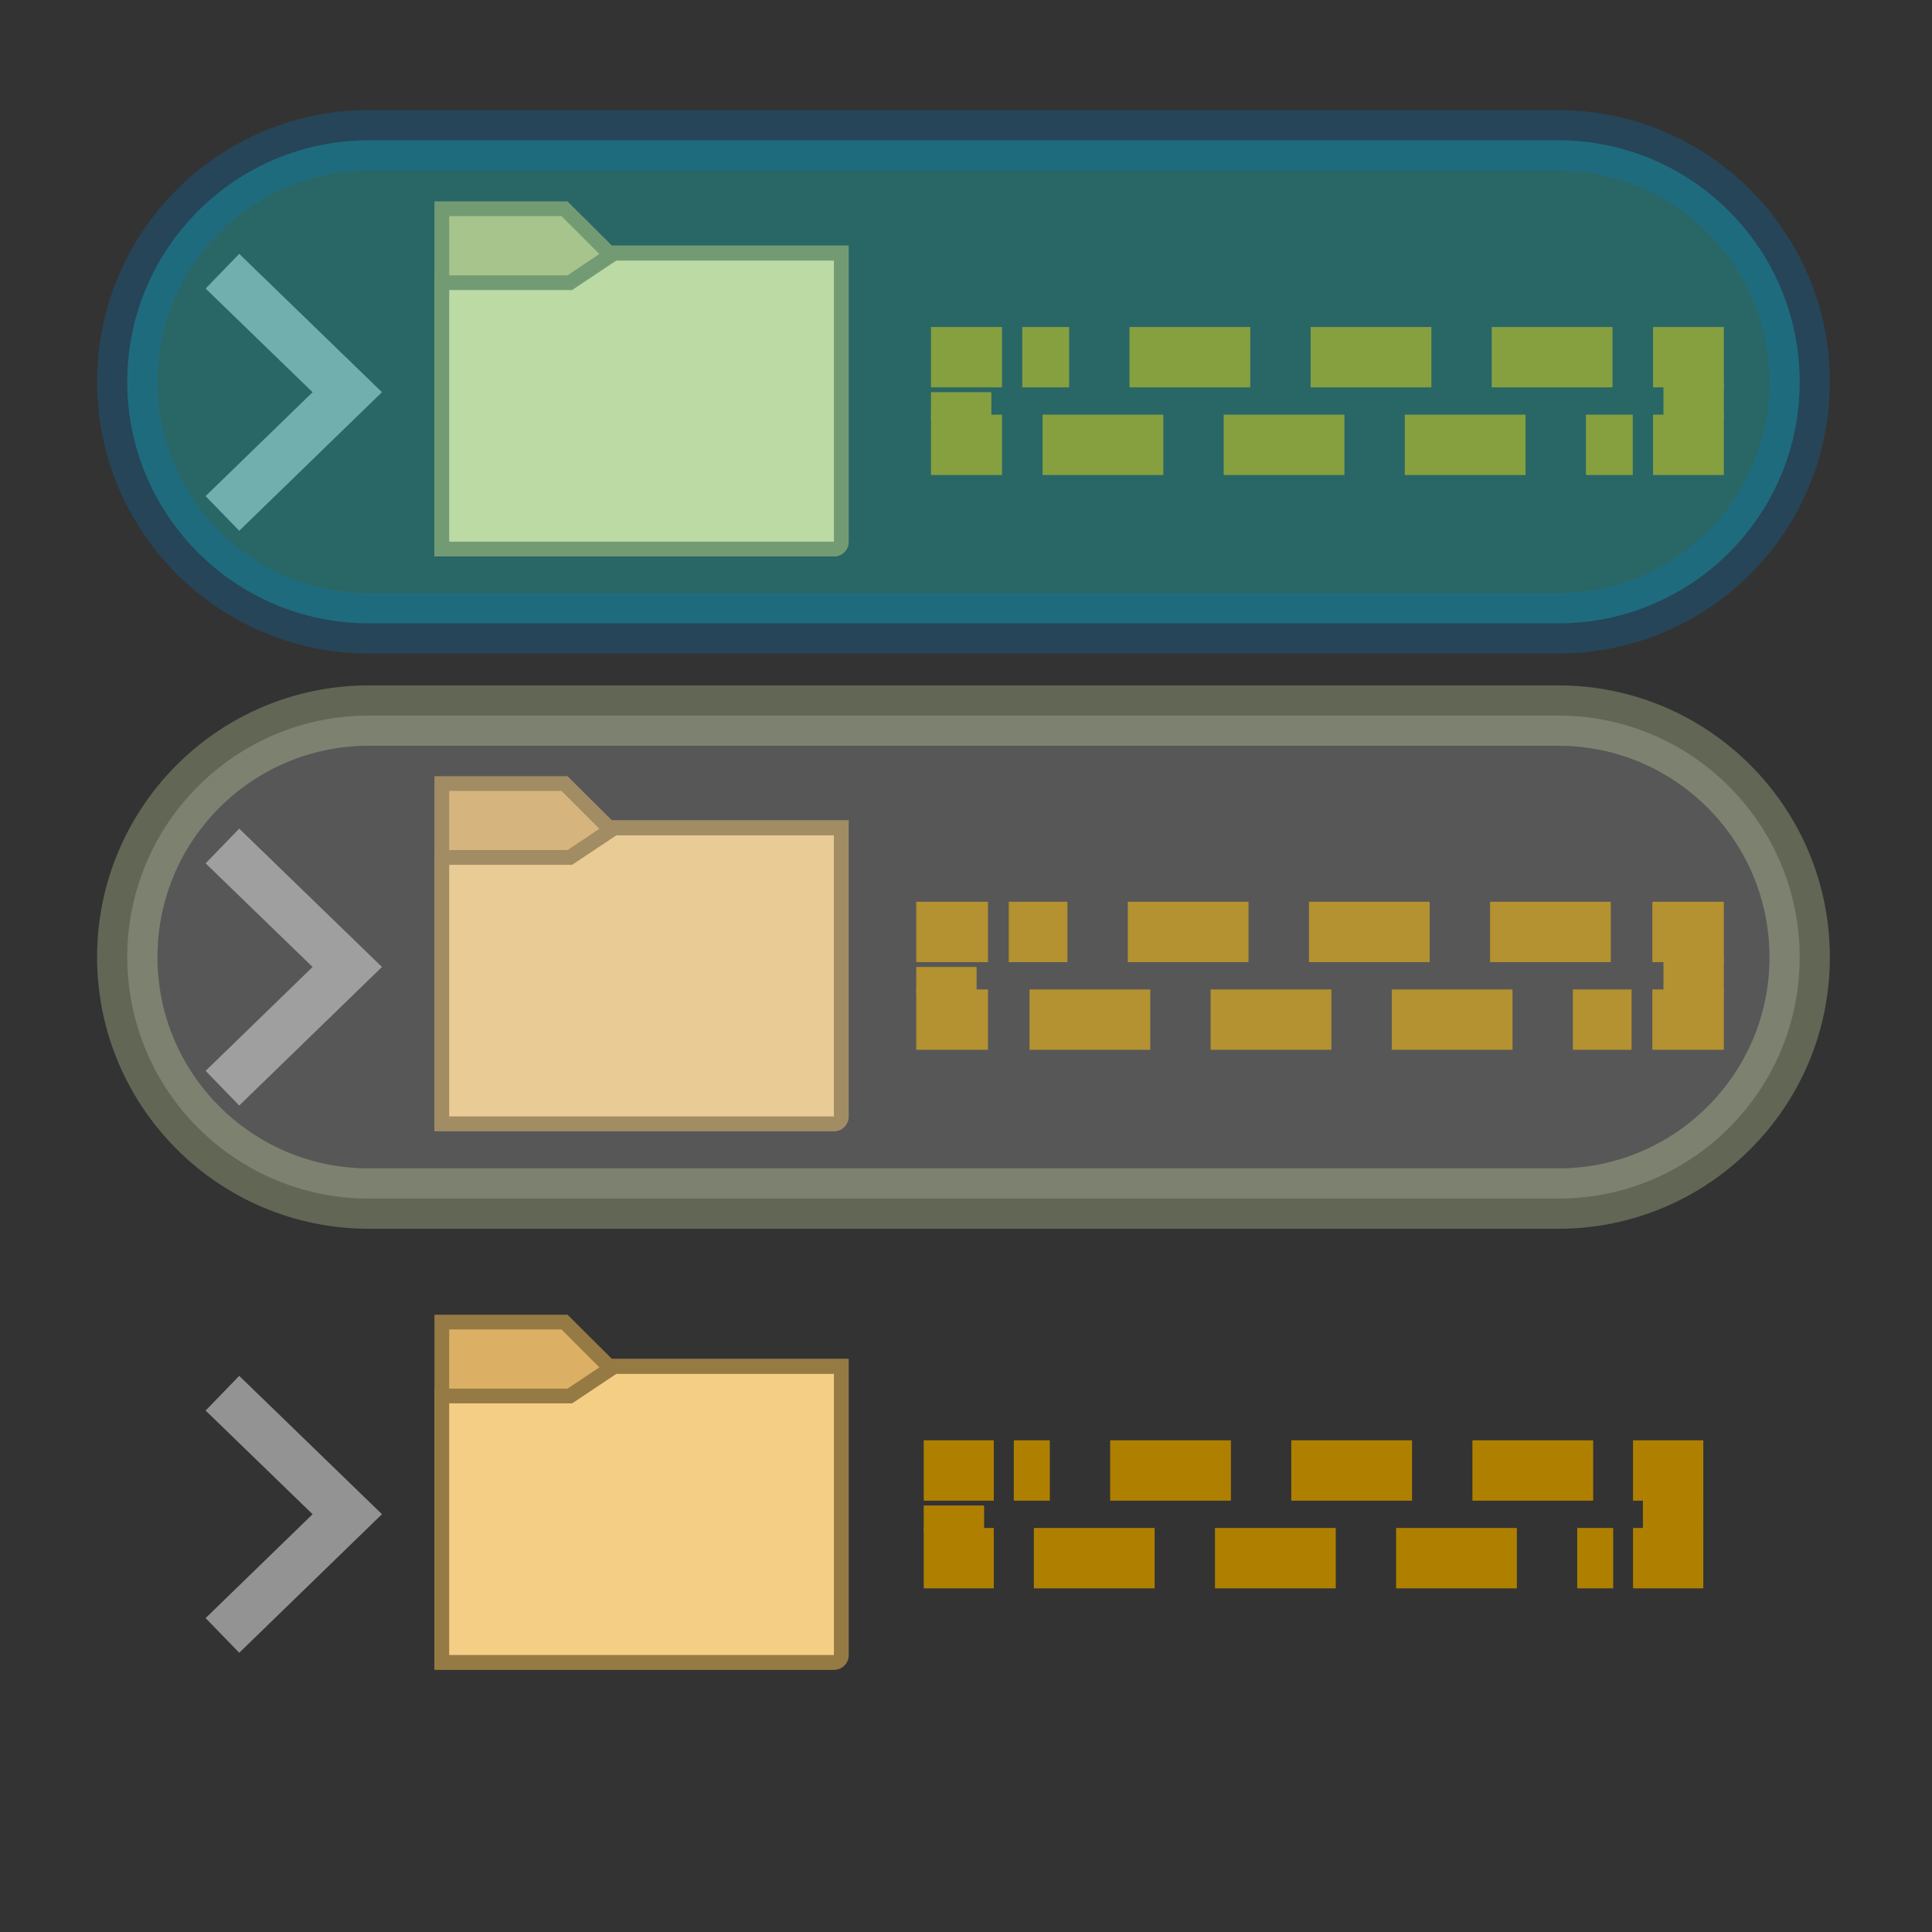 <?xml version="1.0" encoding="utf-8"?>
<!-- Generator: Adobe Illustrator 28.4.1, SVG Export Plug-In . SVG Version: 6.00 Build 0)  -->
<svg version="1.1" id="Layer_1" xmlns="http://www.w3.org/2000/svg" xmlns:xlink="http://www.w3.org/1999/xlink" x="0px" y="0px"
	 viewBox="0 0 800 800" style="enable-background:new 0 0 800 800;" xml:space="preserve">
<rect x="0" y="0" width="800" height="800" fill="#333333" stroke="none"/>
<style type="text/css">
	.st0{fill:none;stroke:#939393;stroke-width:20;stroke-miterlimit:125;}
	.st1{fill:#DBB065;}
	.st2{fill:#967A44;}
	.st3{fill:#F5CE85;}
	.st4{fill:none;stroke:#AF8000;stroke-width:25;stroke-miterlimit:125;}
	.st5{fill:none;stroke:#AF8000;stroke-width:25;stroke-miterlimit:125;stroke-dasharray:50,25;}
	.st6{fill:none;stroke:#AF8000;stroke-width:25;stroke-miterlimit:125;stroke-dasharray:37.5,25;}
	.st7{opacity:0.25;fill:#C4C4C4;stroke:#F1FFBF;stroke-width:25;stroke-miterlimit:125;enable-background:new    ;}
	.st8{opacity:0.25;fill:#0FFFFF;stroke:#007DC9;stroke-width:25;stroke-miterlimit:125;enable-background:new    ;}
</style>
<g>
	<polyline class="st0" points="92.1,212.6 143.8,162.4 92.1,112.3 	"/>
	<g>
		<path class="st1" d="M182.9,227.3V86.4h50.8l18.4,18.4h96.2v119.4c0,1.7-1.4,3.1-3.1,3.1H182.9z"/>
		<g>
			<path class="st2" d="M232.5,89.5l16.6,16.6l1.8,1.8h2.5h91.9v116.4H186V89.5H232.5 M235,83.4h-55.1v147h165.4
				c3.4,0,6.1-2.7,6.1-6.1V101.7h-98L235,83.4L235,83.4z"/>
		</g>
	</g>
	<g>
		<path class="st3" d="M182.9,227.3V117h53l18.4-12.3h94v119.4c0,1.7-1.4,3.1-3.1,3.1H182.9V227.3z"/>
		<g>
			<path class="st2" d="M345.3,107.9v116.4H186V120.1h49h1.9l1.5-1l16.8-11.2H345.3 M351.4,101.7h-98L235,114h-55.1v116.4h165.4
				c3.4,0,6.1-2.7,6.1-6.1V101.7L351.4,101.7z"/>
		</g>
	</g>
	<g>
		<polyline class="st4" points="701.3,155.2 701.3,147.9 684.5,147.9 		"/>
		<line class="st5" x1="667.7" y1="147.9" x2="423.3" y2="147.9"/>
		<polyline class="st4" points="414.9,147.9 398,147.9 398,155.2 		"/>
		<line class="st6" x1="398" y1="162.4" x2="398" y2="173.3"/>
		<polyline class="st4" points="398,176.9 398,184.2 414.9,184.2 		"/>
		<line class="st5" x1="431.7" y1="184.2" x2="676.1" y2="184.2"/>
		<polyline class="st4" points="684.5,184.2 701.3,184.2 701.3,176.9 		"/>
		<line class="st6" x1="701.3" y1="173.3" x2="701.3" y2="158.8"/>
	</g>
</g>
<g>
	<g>
		<path class="st1" d="M182.9,465.3V324.4h50.8l18.4,18.4h96.2v119.4c0,1.7-1.4,3.1-3.1,3.1H182.9z"/>
		<g>
			<path class="st2" d="M232.5,327.5l16.6,16.6l1.8,1.8h2.5h91.9v116.4H186V327.5H232.5 M235,321.4h-55.1v147h165.4
				c3.4,0,6.1-2.7,6.1-6.1V339.7h-98L235,321.4L235,321.4z"/>
		</g>
	</g>
	<g>
		<path class="st3" d="M182.9,465.3V355h53l18.4-12.3h94v119.4c0,1.7-1.4,3.1-3.1,3.1L182.9,465.3L182.9,465.3z"/>
		<g>
			<path class="st2" d="M345.3,345.9v116.4H186V358.1h49h1.9l1.5-1l16.8-11.2L345.3,345.9 M351.4,339.7h-98L235,352h-55.1v116.4
				h165.4c3.4,0,6.1-2.7,6.1-6.1V339.7L351.4,339.7z"/>
		</g>
	</g>
	<g>
		<polyline class="st4" points="701.3,393.2 701.3,385.9 684.2,385.9 		"/>
		<line class="st5" x1="667" y1="385.9" x2="417.7" y2="385.9"/>
		<polyline class="st4" points="409.1,385.9 391.9,385.9 391.9,393.2 		"/>
		<line class="st6" x1="391.9" y1="400.4" x2="391.9" y2="411.3"/>
		<polyline class="st4" points="391.9,414.9 391.9,422.2 409.1,422.2 		"/>
		<line class="st5" x1="426.3" y1="422.2" x2="675.6" y2="422.2"/>
		<polyline class="st4" points="684.2,422.2 701.3,422.2 701.3,414.9 		"/>
		<line class="st6" x1="701.3" y1="411.3" x2="701.3" y2="396.8"/>
	</g>
	<polyline class="st0" points="92.1,450.6 143.8,400.4 92.1,350.3 	"/>
</g>
<g>
	<g>
		<path class="st1" d="M182.9,688.3V547.4h50.8l18.4,18.4h96.2v119.4c0,1.7-1.4,3.1-3.1,3.1H182.9z"/>
		<g>
			<path class="st2" d="M232.5,550.5l16.6,16.6l1.8,1.8h2.5h91.9v116.4H186V550.5H232.5 M235,544.4h-55.1v147h165.4
				c3.4,0,6.1-2.7,6.1-6.1V562.7h-98L235,544.4L235,544.4z"/>
		</g>
	</g>
	<g>
		<path class="st3" d="M182.9,688.3V578h53l18.4-12.3h94v119.4c0,1.7-1.4,3.1-3.1,3.1L182.9,688.3L182.9,688.3z"/>
		<g>
			<path class="st2" d="M345.3,568.9v116.4H186V581.1h49h1.9l1.5-1l16.8-11.2H345.3 M351.4,562.7h-98L235,575h-55.1v116.4h165.4
				c3.4,0,6.1-2.7,6.1-6.1V562.7L351.4,562.7z"/>
		</g>
	</g>
	<g>
		<polyline class="st4" points="692.8,616.2 692.8,608.9 676.2,608.9 		"/>
		<line class="st5" x1="659.7" y1="608.9" x2="419.8" y2="608.9"/>
		<polyline class="st4" points="411.5,608.9 395,608.9 395,616.2 		"/>
		<line class="st6" x1="395" y1="623.4" x2="395" y2="634.3"/>
		<polyline class="st4" points="395,637.9 395,645.2 411.5,645.2 		"/>
		<line class="st5" x1="428.1" y1="645.2" x2="668" y2="645.2"/>
		<polyline class="st4" points="676.2,645.2 692.8,645.2 692.8,637.9 		"/>
		<line class="st6" x1="692.8" y1="634.3" x2="692.8" y2="619.8"/>
	</g>
	<polyline class="st0" points="92.1,677.2 143.8,627 92.1,576.9 	"/>
</g>
<path class="st7" d="M645.3,496.3H152.7c-55.2,0-100-44.8-100-100l0,0c0-55.2,44.8-100,100-100h492.5c55.2,0,100,44.8,100,100l0,0
	C745.3,451.5,700.4,496.3,645.3,496.3z"/>
<path class="st8" d="M645.3,258.1H152.7c-55.2,0-100-44.8-100-100l0,0c0-55.2,44.8-100,100-100h492.5c55.2,0,100,44.8,100,100l0,0
	C745.3,213.4,700.4,258.1,645.3,258.1z"/>
</svg>
